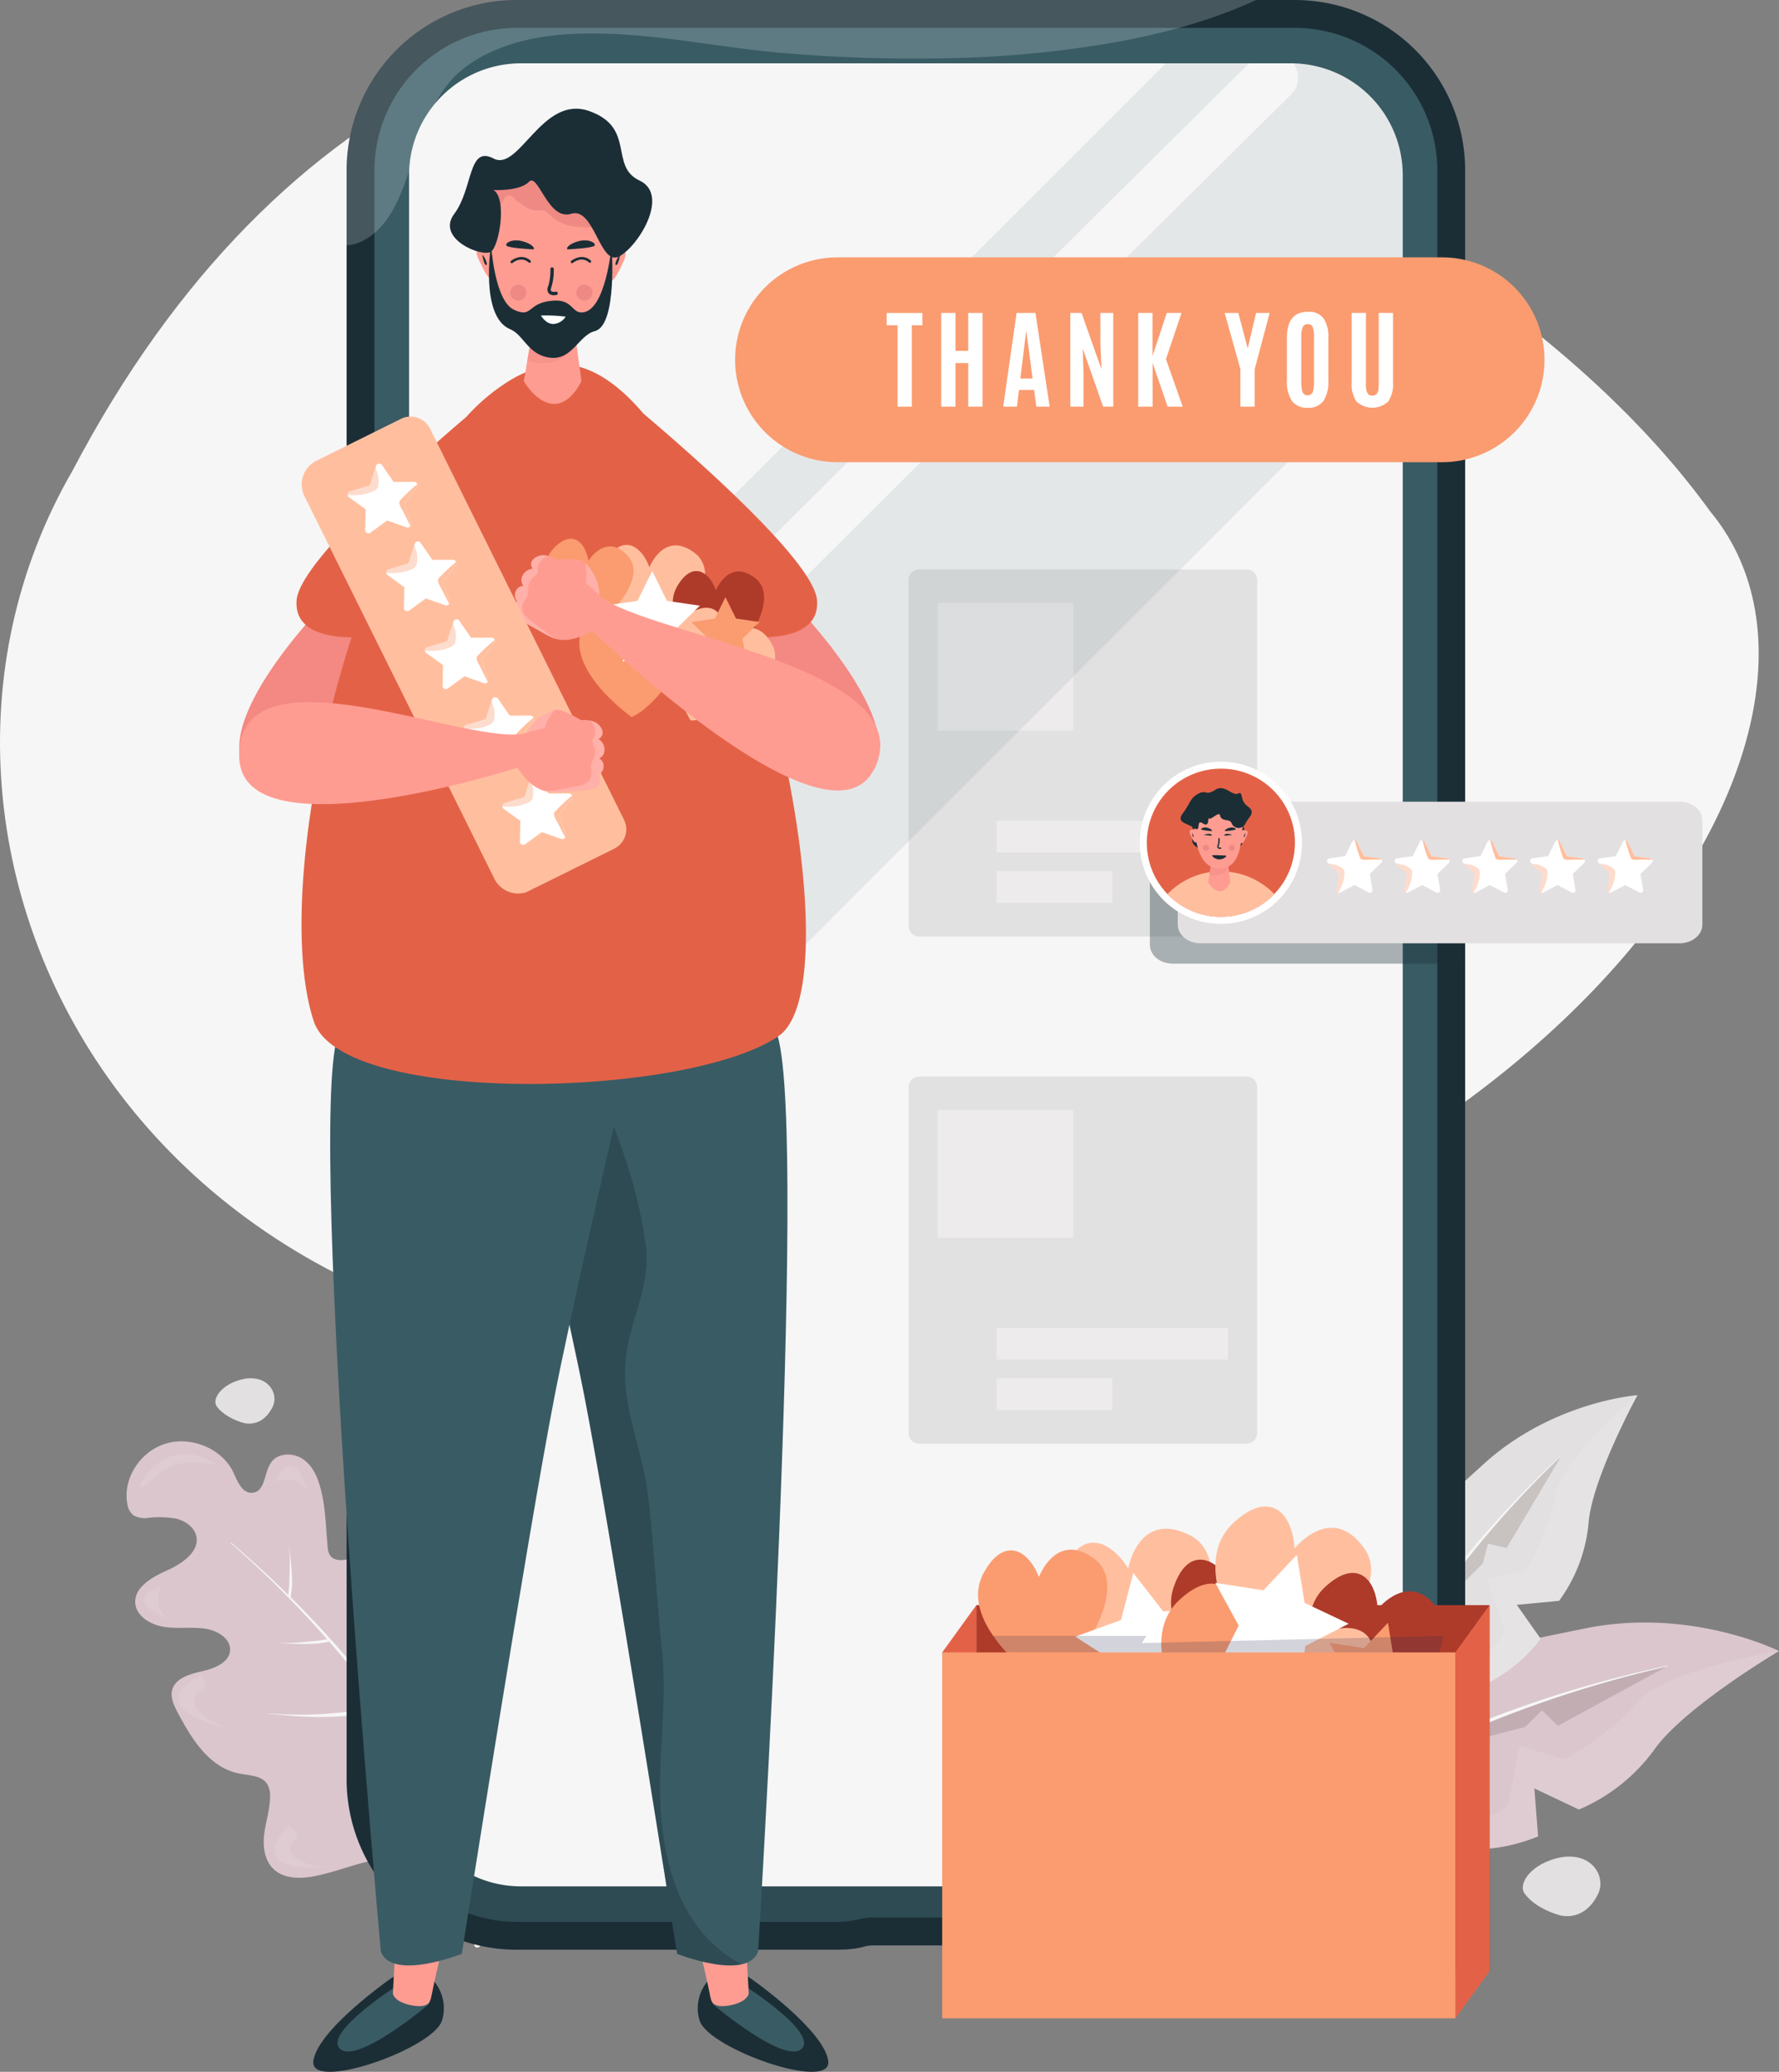 <svg xmlns="http://www.w3.org/2000/svg" xmlns:xlink="http://www.w3.org/1999/xlink" width="465.27" height="541.903" viewBox="0 0 465.27 541.903">
  <rect x="0" y="0" width="465.27" height="541.903" fill="#808080" stroke="none"/>
  <defs>
    <clipPath id="clip-path">
      <rect width="465.27" height="541.903" fill="none"/>
    </clipPath>
    <clipPath id="clip-path-4">
      <rect id="Rectangle_161193" data-name="Rectangle 161193" width="87.502" height="36.07" fill="none"/>
    </clipPath>
    <clipPath id="clip-path-5">
      <rect id="Rectangle_161194" data-name="Rectangle 161194" width="116.468" height="51.924" fill="none"/>
    </clipPath>
    <clipPath id="clip-path-6">
      <rect id="Rectangle_161195" data-name="Rectangle 161195" width="48.939" height="65.302" fill="none"/>
    </clipPath>
    <clipPath id="clip-path-7">
      <rect id="Rectangle_161196" data-name="Rectangle 161196" width="68.616" height="81.173" fill="none"/>
    </clipPath>
    <clipPath id="clip-path-8">
      <rect id="Rectangle_161197" data-name="Rectangle 161197" width="20.502" height="8.681" fill="none"/>
    </clipPath>
    <clipPath id="clip-path-9">
      <rect id="Rectangle_161198" data-name="Rectangle 161198" width="9.092" height="9.911" fill="none"/>
    </clipPath>
    <clipPath id="clip-path-10">
      <rect id="Rectangle_161199" data-name="Rectangle 161199" width="9.382" height="9.608" fill="none"/>
    </clipPath>
    <clipPath id="clip-path-11">
      <rect id="Rectangle_161200" data-name="Rectangle 161200" width="10.162" height="14.505" fill="none"/>
    </clipPath>
    <clipPath id="clip-path-12">
      <rect id="Rectangle_161201" data-name="Rectangle 161201" width="11.895" height="13.516" fill="none"/>
    </clipPath>
    <clipPath id="clip-path-13">
      <rect id="Rectangle_161202" data-name="Rectangle 161202" width="13.777" height="11.148" fill="none"/>
    </clipPath>
    <clipPath id="clip-path-14">
      <rect id="Rectangle_161203" data-name="Rectangle 161203" width="20.933" height="15.325" fill="none"/>
    </clipPath>
    <clipPath id="clip-path-15">
      <rect id="Rectangle_161204" data-name="Rectangle 161204" width="237.859" height="64.15" fill="none"/>
    </clipPath>
    <clipPath id="clip-path-16">
      <rect id="Rectangle_161205" data-name="Rectangle 161205" width="268.548" height="176.884" fill="none"/>
    </clipPath>
    <clipPath id="clip-path-17">
      <rect id="Rectangle_161209" data-name="Rectangle 161209" width="91.148" height="96.032" fill="none"/>
    </clipPath>
    <clipPath id="clip-path-18">
      <rect id="Rectangle_161213" data-name="Rectangle 161213" width="91.148" height="96.034" fill="none"/>
    </clipPath>
    <clipPath id="clip-path-19">
      <rect id="Rectangle_161214" data-name="Rectangle 161214" width="219.696" height="219.068" fill="none"/>
    </clipPath>
    <clipPath id="clip-path-20">
      <rect id="Rectangle_161215" data-name="Rectangle 161215" width="259.885" height="334.393" fill="none"/>
    </clipPath>
    <clipPath id="clip-path-21">
      <rect id="Rectangle_161216" data-name="Rectangle 161216" width="80.666" height="37.04" fill="none"/>
    </clipPath>
    <clipPath id="clip-path-22">
      <rect id="Rectangle_161217" data-name="Rectangle 161217" width="4.962" height="4.955" fill="none"/>
    </clipPath>
    <clipPath id="clip-path-23">
      <rect id="Rectangle_161218" data-name="Rectangle 161218" width="4.168" height="7.62" fill="none"/>
    </clipPath>
    <clipPath id="clip-path-24">
      <rect id="Rectangle_161219" data-name="Rectangle 161219" width="4.17" height="7.62" fill="none"/>
    </clipPath>
    <clipPath id="clip-path-28">
      <rect id="Rectangle_161223" data-name="Rectangle 161223" width="48.629" height="225.661" fill="none"/>
    </clipPath>
    <clipPath id="clip-path-29">
      <rect id="Rectangle_161224" data-name="Rectangle 161224" width="12.74" height="12.727" fill="none"/>
    </clipPath>
    <clipPath id="clip-path-30">
      <rect id="Rectangle_161225" data-name="Rectangle 161225" width="3.779" height="8.838" fill="none"/>
    </clipPath>
    <clipPath id="clip-path-31">
      <rect id="Rectangle_161226" data-name="Rectangle 161226" width="11.83" height="22.001" fill="none"/>
    </clipPath>
    <clipPath id="clip-path-32">
      <rect id="Rectangle_161227" data-name="Rectangle 161227" width="8.112" height="7.318" fill="none"/>
    </clipPath>
    <clipPath id="clip-path-33">
      <rect id="Rectangle_161228" data-name="Rectangle 161228" width="8.112" height="7.32" fill="none"/>
    </clipPath>
    <clipPath id="clip-path-37">
      <rect id="Rectangle_161232" data-name="Rectangle 161232" width="7.118" height="6.318" fill="none"/>
    </clipPath>
    <clipPath id="clip-path-38">
      <rect id="Rectangle_161233" data-name="Rectangle 161233" width="15.484" height="18.629" fill="none"/>
    </clipPath>
    <clipPath id="clip-path-39">
      <rect id="Rectangle_161235" data-name="Rectangle 161235" width="118.001" height="4.602" fill="none"/>
    </clipPath>
  </defs>
  <g id="Repeat_Grid_3" data-name="Repeat Grid 3" clip-path="url(#clip-path)">
    <g id="Group_141968" data-name="Group 141968">
      <g id="Group_141919" data-name="Group 141919" clip-path="url(#clip-path)">
        <g id="Group_141918" data-name="Group 141918">
          <g id="Group_141917" data-name="Group 141917" clip-path="url(#clip-path)">
            <path id="Path_39343" data-name="Path 39343" d="M332.222,269.342s-24.879,14.727-32.655,25.85A47.117,47.117,0,0,1,279.893,310.8l-11.651-5.521.972,12.549c-24.118,9.971-47.856-4.528-53.46-8.363-.823-.554-1.258-.875-1.258-.875-2.027-32.134,39.258-39.493,66.977-45.15,27.684-5.646,50.749,5.9,50.749,5.9" transform="translate(133.048 162.496)" fill="#dbc6ce"/>
            <g id="Group_141811" data-name="Group 141811" transform="translate(348.652 435.766)" opacity="0.2">
              <g id="Group_141810" data-name="Group 141810">
                <g id="Group_141809" data-name="Group 141809" clip-path="url(#clip-path-4)">
                  <path id="Path_39344" data-name="Path 39344" d="M302.654,268.91l-28.712,15.638-4.147-4.054-4.466,4.387s-36.668,8.383-50.177,20.1l13.371-8.67,22.2-10.943,18.214-6.863s23.246-7.641,33.719-9.595" transform="translate(-215.152 -268.91)" fill="#594a42"/>
                </g>
              </g>
            </g>
            <g id="Group_141814" data-name="Group 141814" transform="translate(348.802 431.837)" opacity="0.1">
              <g id="Group_141813" data-name="Group 141813">
                <g id="Group_141812" data-name="Group 141812" clip-path="url(#clip-path-5)">
                  <path id="Path_39345" data-name="Path 39345" d="M331.713,266.486s-24.879,14.727-32.655,25.85a47.117,47.117,0,0,1-19.674,15.607l-11.651-5.521.972,12.549c-24.118,9.971-47.856-4.528-53.46-8.363.8-.029,1.335-.018,1.335-.018,38.657,9.953,44.332-.049,44.332-.049l2.956-15.359,11.632,3.672s12.147-6.493,19.243-15.02c7.085-8.5,36.97-13.348,36.97-13.348" transform="translate(-215.245 -266.485)" fill="#fff"/>
                </g>
              </g>
            </g>
            <path id="Path_39346" data-name="Path 39346" d="M312.777,268.852A305.38,305.38,0,0,0,266.172,282.7c-15.061,5.98-29.869,13.077-42.807,23.073l-2.439,1.847c-.82.609-1.531,1.35-2.3,2.019l-4.544,4.119c-2.828,2.914-5.706,5.78-8.459,8.765-2.308,2.475-4.565,5-6.811,7.526q.523.749,1.073,1.478c2.321-2.624,4.657-5.231,7.043-7.795,2.7-3.011,5.524-5.905,8.3-8.846l4.406-4.106c.749-.669,1.436-1.408,2.236-2.019l2.38-1.855c12.656-10.008,27.312-17.249,42.253-23.369a304.563,304.563,0,0,1,46.309-14.5Z" transform="translate(123.36 166.82)" fill="#f6f6f6"/>
            <path id="Path_39347" data-name="Path 39347" d="M292.837,225.192s-11.945,21.88-12.8,33.551a40.608,40.608,0,0,1-7.7,20.237l-11.068,1.047,6.252,8.869c-13.474,18.02-37.456,17.741-43.3,17.37-.856-.049-1.317-.094-1.317-.094-15.669-22.92,11.68-46.571,29.726-62.984,18.025-16.386,40.208-18,40.208-18" transform="translate(135.415 139.729)" fill="#e3e0e1"/>
            <g id="Group_141817" data-name="Group 141817" transform="translate(359.469 380.668)" opacity="0.2">
              <g id="Group_141816" data-name="Group 141816">
                <g id="Group_141815" data-name="Group 141815" clip-path="url(#clip-path-6)">
                  <path id="Path_39348" data-name="Path 39348" d="M270.766,234.909l-14.382,24.244-4.86-1.176-1.376,5.22s-23.478,22.377-28.321,37.015l6.087-12.321L239.537,270l10.472-13.115s13.858-15.908,20.757-21.974" transform="translate(-221.827 -234.909)" fill="#594a42"/>
                </g>
              </g>
            </g>
            <g id="Group_141820" data-name="Group 141820" transform="translate(359.635 364.921)" opacity="0.1">
              <g id="Group_141819" data-name="Group 141819">
                <g id="Group_141818" data-name="Group 141818" clip-path="url(#clip-path-7)">
                  <path id="Path_39349" data-name="Path 39349" d="M290.546,225.192s-11.945,21.88-12.8,33.551a40.608,40.608,0,0,1-7.7,20.237l-11.068,1.047,6.252,8.869c-13.474,18.02-37.456,17.741-43.3,17.37.579-.374.982-.6.982-.6,33.032-9.666,32.828-19.579,32.828-19.579L251.159,273.4l10.238-2.408s6.138-10.165,7.639-19.613c1.5-9.423,21.51-26.187,21.51-26.187" transform="translate(-221.93 -225.192)" fill="#fff"/>
                </g>
              </g>
            </g>
            <path id="Path_39350" data-name="Path 39350" d="M274,234.87a263.24,263.24,0,0,0-28.432,30.8c-8.525,11.07-16.369,22.857-21.549,35.967l-.993,2.444c-.339.812-.54,1.676-.815,2.512l-1.551,5.054c-.812,3.4-1.679,6.8-2.4,10.224-.619,2.852-1.18,5.716-1.729,8.581q.717.323,1.446.621c.564-2.966,1.146-5.929,1.784-8.88.673-3.421,1.491-6.811,2.251-10.214l1.454-4.986c.261-.825.444-1.676.768-2.481l.946-2.424c4.967-13,12.633-24.821,21.008-35.944a262.96,262.96,0,0,1,27.921-31.16Z" transform="translate(134.353 145.735)" fill="#f6f6f6"/>
            <path id="Path_39351" data-name="Path 39351" d="M133.92,281.509a5.26,5.26,0,0,0-3.523-.788q-13.464.221-26.928.434c-1.667.028-3.614-.076-4.547-1.384a4.128,4.128,0,0,1-.439-2.972c.462-3.471,1.922-6.785,2.259-10.269s-.836-7.487-4.131-9.016c-3.056-1.421-6.759-.219-9.689,1.46s-5.66,3.865-9,4.571c-1.476.314-3.257.216-4.173-.925a4.449,4.449,0,0,1-.736-2.442c-.5-5.367-.527-10.831-2.066-16.012-.8-2.693-2.115-5.414-4.544-6.983s-6.2-1.522-7.979.724c-2.121,2.674-1.575,7.872-5.079,8.177-2.667.232-3.884-2.941-4.96-5.268-2.829-6.125-10.817-9.59-17.576-7.621s-11.392,9.107-10.2,15.712a4.642,4.642,0,0,0,1.63,3.087,6.122,6.122,0,0,0,3.917.663,24.3,24.3,0,0,1,7.349.237c2.376.6,4.636,2.223,5.153,4.511.912,4.025-3.6,7.167-7.53,8.937s-8.618,4.349-8.436,8.474c.152,3.466,3.941,5.809,7.543,6.36s7.328-.073,10.925.5c3.176.506,6.633,2.69,6.331,5.745-.3,3.082-4.043,4.607-7.213,5.33s-6.936,1.761-7.874,4.73c-.643,2.042.384,4.176,1.386,6.074,3.607,6.832,8.2,14.416,16.082,15.972,2.57.509,5.665.491,7.182,2.525a5.691,5.691,0,0,1,.9,3.492c-.019,3.353-1.151,6.612-1.541,9.945s.136,7.073,2.758,9.3c2.886,2.45,7.3,2.27,11.086,1.452,6.072-1.309,11.849-3.883,18.03-4.563,5.109-.564,10.857.592,14.314,3.962a2.574,2.574,0,0,0,1.245,1.515l-.389-.569c.16.2.319.4.463.609a4.9,4.9,0,0,0,5.239-.51c2.084-1.83,2.447-4.782,2.645-7.466q.569-7.776.752-15.57c.052-2.387.113-4.892,1.355-6.971a14.055,14.055,0,0,1,3.693-3.69c5.035-3.883,10.36-7.6,14.118-12.632s5.709-11.762,3.17-17.4a3.979,3.979,0,0,0-.976-1.444" transform="translate(12.676 144.353)" fill="#dbc6ce"/>
            <path id="Path_39352" data-name="Path 39352" d="M96.623,277.347c-1.008,7.953-3.126,14.677-5.382,22.359-.822,2.732-2.1,4.712-3.581,7.853a160.464,160.464,0,0,0-16.668-24.395c.813-2.011,1.578-4.492,2.154-6.487A114.089,114.089,0,0,0,77,258.644l-.068-.008c-.784,6.177-2.86,11.282-4.612,17.247-.627,2.079-1.5,4.069-2.3,6.093q-1.113-1.359-2.24-2.7-7.107-8.282-14.852-15.98c.113-1.178.358-2.505.361-3.657a61.1,61.1,0,0,0-.83-9.681l-.037.006c.491,3.2.178,6.049.154,9.282-.016,1.147-.177,2.283-.285,3.427q-7.222-7.129-14.967-13.7l-.1.122a267.6,267.6,0,0,1,25.21,25.168c-1.044.175-2.081.378-3.131.462-3.226.233-6.049.729-9.272.447l-.006.036a61.177,61.177,0,0,0,9.716.2,32.224,32.224,0,0,0,3.241-.528q2.12,2.428,4.191,4.9,1.714,2.083,3.387,4.2a.4.4,0,0,0,.068.1l0,0q2.842,3.6,5.526,7.328a63.506,63.506,0,0,1-7.61,1.71,97.208,97.208,0,0,1-21.549.51l-.01.081c7.349.752,12.991,1.345,22.144.465,2.543-.245,5.443-.89,8.052-1.327a127.867,127.867,0,0,1,13.069,22.826l1.073,2.44c.368.81.593,1.674.895,2.507l1.706,5.043c.927,3.452,1.911,6.885,2.75,10.36,1.583,6.054,2.995,12.154,4.28,18.279a.766.766,0,0,0,.9.593l.034,0a.773.773,0,0,0,.617-.916q-1.937-9.222-4.307-18.346c-.893-3.476-1.93-6.913-2.909-10.363l-1.808-5.109c-.319-.843-.562-1.718-.945-2.534l-1.123-2.46q-1.266-2.839-2.693-5.589c1.074-2.765,2.591-5.814,3.393-8.6a151.136,151.136,0,0,0,4.594-23.622Z" transform="translate(23.099 154.487)" fill="#f6f6f6"/>
            <g id="Group_141823" data-name="Group 141823" transform="translate(36.625 380.306)" opacity="0.1">
              <g id="Group_141822" data-name="Group 141822">
                <g id="Group_141821" data-name="Group 141821" clip-path="url(#clip-path-8)">
                  <path id="Path_39353" data-name="Path 39353" d="M23.128,241.807s7.09-12.852,19.976-4.025c0,0-9.554-3.461-16.083,2.474s-3.892,1.551-3.892,1.551" transform="translate(-22.601 -234.686)" fill="#fff"/>
                </g>
              </g>
            </g>
            <g id="Group_141826" data-name="Group 141826" transform="translate(72.09 383.427)" opacity="0.1">
              <g id="Group_141825" data-name="Group 141825">
                <g id="Group_141824" data-name="Group 141824" clip-path="url(#clip-path-9)">
                  <path id="Path_39354" data-name="Path 39354" d="M44.486,240.653s8.234-2.847,9.093,5.869c0,0-3.212-17.623-9.093-5.869" transform="translate(-44.486 -236.612)" fill="#fff"/>
                </g>
              </g>
            </g>
            <g id="Group_141829" data-name="Group 141829" transform="translate(37.679 414.754)" opacity="0.1">
              <g id="Group_141828" data-name="Group 141828">
                <g id="Group_141827" data-name="Group 141827" clip-path="url(#clip-path-10)">
                  <path id="Path_39355" data-name="Path 39355" d="M27.652,255.943s-3.617,7.926,4.981,9.608c0,0-17.239-4.87-4.981-9.608" transform="translate(-23.252 -255.944)" fill="#fff"/>
                </g>
              </g>
            </g>
            <g id="Group_141832" data-name="Group 141832" transform="translate(99.63 404.481)" opacity="0.1">
              <g id="Group_141831" data-name="Group 141831">
                <g id="Group_141830" data-name="Group 141830" clip-path="url(#clip-path-11)">
                  <path id="Path_39356" data-name="Path 39356" d="M61.481,251.949s6.937-4.761,9.289-.715-.8,12.875-.8,12.875,1.394-8.336-1.872-10.225-4,3.858-6.618-1.935" transform="translate(-61.481 -249.604)" fill="#fff"/>
                </g>
              </g>
            </g>
            <g id="Group_141835" data-name="Group 141835" transform="translate(46.71 438.203)" opacity="0.1">
              <g id="Group_141834" data-name="Group 141834">
                <g id="Group_141833" data-name="Group 141833" clip-path="url(#clip-path-12)">
                  <path id="Path_39357" data-name="Path 39357" d="M34.613,270.414s-7.639,3.526-5.365,7.616,11.471,5.9,11.471,5.9-7.874-3.066-7.829-6.838,5.362-1.465,1.723-6.676" transform="translate(-28.825 -270.414)" fill="#fff"/>
                </g>
              </g>
            </g>
            <g id="Group_141838" data-name="Group 141838" transform="translate(71.783 477.434)" opacity="0.1">
              <g id="Group_141837" data-name="Group 141837">
                <g id="Group_141836" data-name="Group 141836" clip-path="url(#clip-path-13)">
                  <path id="Path_39358" data-name="Path 39358" d="M48.07,294.623s-6.164,5.725-2.734,8.908,12.737,2.042,12.737,2.042-8.436-.468-9.566-4.069,4.641-3.058-.438-6.881" transform="translate(-44.297 -294.623)" fill="#fff"/>
                </g>
              </g>
            </g>
            <g id="Group_141841" data-name="Group 141841" transform="translate(124.268 427.348)" opacity="0.1">
              <g id="Group_141840" data-name="Group 141840">
                <g id="Group_141839" data-name="Group 141839" clip-path="url(#clip-path-14)">
                  <path id="Path_39359" data-name="Path 39359" d="M76.685,265.19c-.039-.729,17.655-1.475,17.655-1.475s8.18,5.6-1.306,15.325c0,0,4.353-8.817-.112-12.269,0,0-15.686,8.741-16.237-1.582" transform="translate(-76.686 -263.716)" fill="#fff"/>
                </g>
              </g>
            </g>
            <path id="Path_39360" data-name="Path 39360" d="M18.922,122.512C73.2,19.007,157.944-10.633,234.822,5.016c76.755,19.705,168,66.5,212.461,128.074,45.964,55.424-34.513,183.882-218.421,217.6C41.488,379.4-40.114,224.495,18.922,122.512" transform="translate(0 0.68)" fill="#f6f6f6"/>
            <path id="Path_39361" data-name="Path 39361" d="M348.475,44.537V465.424a44.545,44.545,0,0,1-44.538,44.538H223.456c-3.536,0-7,.112-10.381-.839a8.709,8.709,0,0,0-2.2-.295H193.538a8.414,8.414,0,0,0-2.176.295c-3.4.951-6.868.839-10.4.839H100.477a44.544,44.544,0,0,1-44.536-44.538V44.537A44.543,44.543,0,0,1,100.477,0H303.938a44.543,44.543,0,0,1,44.538,44.536" transform="translate(34.711 0.001)" fill="#1b2e36"/>
            <path id="Path_39362" data-name="Path 39362" d="M218.652,499.888a24.358,24.358,0,0,1-6.39-.57,16.353,16.353,0,0,0-4.176-.566H190.749a15.832,15.832,0,0,0-4.035.533,24.526,24.526,0,0,1-6.529.6l-82.5,0a37.293,37.293,0,0,1-37.25-37.25V41.746A37.293,37.293,0,0,1,97.687,4.5H301.149a37.293,37.293,0,0,1,37.25,37.25V462.635a37.293,37.293,0,0,1-37.25,37.25Z" transform="translate(37.501 2.79)" fill="#395b64"/>
            <g id="Group_141844" data-name="Group 141844" transform="translate(90.652 0.003)" opacity="0.2" style="mix-blend-mode: soft-light;isolation: isolate">
              <g id="Group_141843" data-name="Group 141843">
                <g id="Group_141842" data-name="Group 141842" clip-path="url(#clip-path-15)">
                  <path id="Path_39363" data-name="Path 39363" d="M60.235,62.956c5.62-2.919,8.535-8.694,10.681-14.383,2.52-6.688,4.265-13.679,7.454-20.1A32.841,32.841,0,0,1,84.3,19.89a32.08,32.08,0,0,1,9.141-6.153c7.795-3.693,16.535-4.852,25.084-4.977,17.4-.254,34.474,3.677,51.742,5.124a404.118,404.118,0,0,0,40.622,1.386A284.969,284.969,0,0,0,256.7,11.1C269.385,8.809,282.069,5.445,293.8,0H100.477A44.536,44.536,0,0,0,55.941,44.538V64.152a10.44,10.44,0,0,0,4.294-1.2" transform="translate(-55.941 -0.002)" fill="#f2faff"/>
                </g>
              </g>
            </g>
            <g id="Group_141847" data-name="Group 141847" transform="translate(114.642 333.076)" opacity="0.35" style="mix-blend-mode: multiply;isolation: isolate">
              <g id="Group_141846" data-name="Group 141846">
                <g id="Group_141845" data-name="Group 141845" clip-path="url(#clip-path-16)">
                  <path id="Path_39364" data-name="Path 39364" d="M336.715,232.208c-.248,12.413.543,24.863-.131,37.266a223.576,223.576,0,0,1-3.051,24.779c-1.653,9.819-3.951,19.653-8.052,28.764a52.487,52.487,0,0,1-14.785,19.661,54.808,54.808,0,0,1-19.729,9.616c-16.147,4.413-33.471,3.685-49.939,1.805-16.393-1.87-32.539-5.252-48.691-8.532-8.819-1.791-17.68-3.35-26.55-4.848-11.5-1.943-23.111-3.6-34.8-3.687-11.483-.087-23.016,1.455-33.735,5.717-8.987,3.572-17.357,8.819-22.228,17.42a33.264,33.264,0,0,0-4.268,17.206,44.312,44.312,0,0,0,20.538,5.043h80.493c3.528,0,6.986.128,10.382-.823a8.146,8.146,0,0,1,2.18-.3H201.7a8.128,8.128,0,0,1,2.18.3c3.4.951,6.855.823,10.382.823h80.493a44.537,44.537,0,0,0,44.536-44.538V205.541c-1.946,8.721-2.4,17.871-2.577,26.667" transform="translate(-70.745 -205.539)" fill="#1b2e36"/>
                </g>
              </g>
            </g>
            <path id="Path_39365" data-name="Path 39365" d="M296.636,10.221H95.284A29.267,29.267,0,0,0,66.018,39.487v418.3A29.267,29.267,0,0,0,95.284,487.05H296.636A29.267,29.267,0,0,0,325.9,457.784V39.487a29.267,29.267,0,0,0-29.266-29.266" transform="translate(40.964 6.342)" fill="#f6f6f6"/>
            <g id="Group_141850" data-name="Group 141850" transform="translate(237.63 148.926)" opacity="0.5">
              <g id="Group_141849" data-name="Group 141849">
                <g id="Group_141848" data-name="Group 141848" clip-path="url(#clip-path-17)">
                  <path id="Path_39366" data-name="Path 39366" d="M235.012,187.934H149.419a2.779,2.779,0,0,1-2.779-2.777V94.68a2.779,2.779,0,0,1,2.779-2.779h85.593a2.778,2.778,0,0,1,2.778,2.779v90.477a2.778,2.778,0,0,1-2.778,2.777" transform="translate(-146.642 -91.903)" fill="#ccc"/>
                  <rect id="Rectangle_161206" data-name="Rectangle 161206" width="60.579" height="8.326" transform="translate(23 65.717)" fill="#e3e0e1"/>
                  <rect id="Rectangle_161207" data-name="Rectangle 161207" width="30.289" height="8.326" transform="translate(23.001 78.924)" fill="#e3e0e1"/>
                  <rect id="Rectangle_161208" data-name="Rectangle 161208" width="35.529" height="33.39" transform="translate(7.569 8.781)" fill="#e3e0e1"/>
                </g>
              </g>
            </g>
            <g id="Group_141853" data-name="Group 141853" transform="translate(237.63 281.57)" opacity="0.5">
              <g id="Group_141852" data-name="Group 141852">
                <g id="Group_141851" data-name="Group 141851" clip-path="url(#clip-path-18)">
                  <path id="Path_39367" data-name="Path 39367" d="M235.012,269.789H149.419a2.778,2.778,0,0,1-2.779-2.777V176.535a2.779,2.779,0,0,1,2.779-2.779h85.593a2.778,2.778,0,0,1,2.778,2.779v90.477a2.777,2.777,0,0,1-2.778,2.777" transform="translate(-146.642 -173.756)" fill="#ccc"/>
                  <rect id="Rectangle_161210" data-name="Rectangle 161210" width="60.579" height="8.326" transform="translate(23 65.719)" fill="#e3e0e1"/>
                  <rect id="Rectangle_161211" data-name="Rectangle 161211" width="30.289" height="8.326" transform="translate(23.001 78.924)" fill="#e3e0e1"/>
                  <rect id="Rectangle_161212" data-name="Rectangle 161212" width="35.529" height="33.39" transform="translate(7.569 8.781)" fill="#e3e0e1"/>
                </g>
              </g>
            </g>
            <g id="Group_141856" data-name="Group 141856" transform="translate(106.981 16.563)" opacity="0.1" style="mix-blend-mode: multiply;isolation: isolate">
              <g id="Group_141855" data-name="Group 141855">
                <g id="Group_141854" data-name="Group 141854" clip-path="url(#clip-path-19)">
                  <path id="Path_39368" data-name="Path 39368" d="M285.713,10.222H263.935q-98.958,98.96-197.917,197.919V229.29Q175.484,119.374,285.713,10.222" transform="translate(-66.017 -10.22)" fill="#395b64"/>
                </g>
              </g>
            </g>
            <g id="Group_141859" data-name="Group 141859" transform="translate(106.981 16.599)" opacity="0.1" style="mix-blend-mode: multiply;isolation: isolate">
              <g id="Group_141858" data-name="Group 141858">
                <g id="Group_141857" data-name="Group 141857" clip-path="url(#clip-path-20)">
                  <path id="Path_39369" data-name="Path 39369" d="M325.9,84.408V39.473a29.246,29.246,0,0,0-28.587-29.23,6.19,6.19,0,0,1-.773,8.258Q180.85,133.025,66.017,248.413v96.223Q195.852,214.417,325.9,84.408" transform="translate(-66.018 -10.243)" fill="#395b64"/>
                </g>
              </g>
            </g>
            <g id="Group_141862" data-name="Group 141862" transform="translate(300.732 215.01)" opacity="0.35">
              <g id="Group_141861" data-name="Group 141861">
                <g id="Group_141860" data-name="Group 141860" clip-path="url(#clip-path-21)">
                  <path id="Path_39370" data-name="Path 39370" d="M266.247,132.682H191.531c-3.286,0-5.95,2.194-5.95,4.9V164.82c0,2.708,2.664,4.9,5.95,4.9h74.716Z" transform="translate(-185.581 -132.682)" fill="#1b2e36"/>
                </g>
              </g>
            </g>
            <path id="Path_39371" data-name="Path 39371" d="M321.33,129.4h-125.3c-3.285,0-5.949,2.2-5.949,4.9v27.236c0,2.708,2.664,4.9,5.949,4.9h125.3c3.286,0,5.95-2.2,5.95-4.9V134.306c0-2.706-2.664-4.9-5.95-4.9" transform="translate(117.946 80.294)" fill="#e3e0e1"/>
            <path id="Path_39372" data-name="Path 39372" d="M205.167,165.371a21.214,21.214,0,1,1,15.293-6.506,21.062,21.062,0,0,1-15.293,6.506" transform="translate(114.135 76.275)" fill="#fff"/>
            <path id="Path_39373" data-name="Path 39373" d="M223.828,143.443a19.371,19.371,0,1,1-19.37-19.373,19.313,19.313,0,0,1,19.37,19.373" transform="translate(114.843 76.984)" fill="#e36247"/>
            <path id="Path_39374" data-name="Path 39374" d="M216.345,146.588a19.377,19.377,0,0,1-27.921,0,19.37,19.37,0,0,1,27.921,0" transform="translate(116.915 87.27)" fill="#ffbf9f"/>
            <path id="Path_39375" data-name="Path 39375" d="M192.252,132.688c-.846,1.2,1.392,1.538.434,5.119s12.146,5.709,13.38.248c.885-3.92-.455-5.539-5.515-6.159s-7.754.019-8.3.792" transform="translate(119.169 81.685)" fill="#1b2e36"/>
            <path id="Path_39376" data-name="Path 39376" d="M200.84,144.986s-1,2.346-2.779,2.346-3.085-2.3-3.085-2.3l1.134-6.811h3.8Z" transform="translate(120.98 85.767)" fill="#ff9c92"/>
            <g id="Group_141865" data-name="Group 141865" transform="translate(316.308 223.991)" opacity="0.5" style="mix-blend-mode: multiply;isolation: isolate">
              <g id="Group_141864" data-name="Group 141864">
                <g id="Group_141863" data-name="Group 141863" clip-path="url(#clip-path-22)">
                  <path id="Path_39377" data-name="Path 39377" d="M195.528,143.038a4.843,4.843,0,0,0,2.1.053,3.367,3.367,0,0,0,2.53-2.118l-.378-2.75h-3.8l-.779,4.682a2.5,2.5,0,0,0,.335.133" transform="translate(-195.193 -138.224)" fill="#ef8984"/>
                </g>
              </g>
            </g>
            <path id="Path_39378" data-name="Path 39378" d="M205.716,137.5s1.05-4.4-.133-6.01c-3.818-5.184-11.021-2.935-12.295-.1-1.086,2.419-.057,4.86.015,5.868-.473-.052-1.805-.075-1.1,1.442.828,1.774,1.121,2.205,1.546,1.893.713,3.45,2.356,6.95,6.1,6.95,3.659,0,5.074-3.351,5.571-6.732.428.316.719-.113,1.549-1.893.852-1.826-1.257-1.42-1.257-1.42" transform="translate(119.135 79.661)" fill="#ff9c92"/>
            <path id="Path_39379" data-name="Path 39379" d="M200.825,134.274c-.2-1.053-2.455,1.4-2.855.865s.267,2.533-1.633,1.287-.347,2.586-2.175,1.248-4.96-1.339-2.982-3.977,1.813-3.875,4-5.03,1.855.66,4.369-.989,4.411,1.648,5.978.948.285,1.69,2.554,3.34.321,2.656-.57,4.46a1.96,1.96,0,0,1-3.623,0c-.462-1.41-2.688-.214-3.059-2.152" transform="translate(118.233 78.933)" fill="#1b2e36"/>
            <path id="Path_39380" data-name="Path 39380" d="M194.217,134.94c-.2.083,1.484-.724,2.129-.133s-1.663-.063-2.129.133" transform="translate(120.5 83.511)" fill="#1b2e36"/>
            <path id="Path_39381" data-name="Path 39381" d="M199.821,134.94c.2.083-1.484-.724-2.129-.133s1.663-.063,2.129.133" transform="translate(122.595 83.511)" fill="#1b2e36"/>
            <path id="Path_39382" data-name="Path 39382" d="M195.753,137.166a.816.816,0,1,1-.817-.817.817.817,0,0,1,.817.817" transform="translate(120.45 84.603)" fill="#ef8984"/>
            <path id="Path_39383" data-name="Path 39383" d="M199.907,137.166a.816.816,0,1,1-.817-.817.817.817,0,0,1,.817.817" transform="translate(123.028 84.603)" fill="#ef8984"/>
            <path id="Path_39384" data-name="Path 39384" d="M197.788,134.483a11.952,11.952,0,0,0,2.688-.363c.246-.241-.519-.749-1.6-.476s-1.373.831-1.092.839" transform="translate(122.664 82.876)" fill="#1b2e36"/>
            <path id="Path_39385" data-name="Path 39385" d="M196.6,134.483a11.951,11.951,0,0,1-2.688-.363c-.246-.241.519-.749,1.6-.476s1.371.831,1.092.839" transform="translate(120.289 82.876)" fill="#1b2e36"/>
            <path id="Path_39386" data-name="Path 39386" d="M197.135,138.1a.727.727,0,0,1-.556-.2.665.665,0,0,1-.057-.687,5.508,5.508,0,0,0,.237-1.774.172.172,0,0,1,.164-.178.179.179,0,0,1,.178.162,5.8,5.8,0,0,1-.256,1.9c-.034.1-.079.271-.008.352.091.105.36.094.475.071a.17.17,0,0,1,.066.334,1.292,1.292,0,0,1-.243.023" transform="translate(121.9 83.928)" fill="#1b2e36"/>
            <path id="Path_39387" data-name="Path 39387" d="M197.49,139.13a2.4,2.4,0,0,1-1.815-.865.178.178,0,0,1,.008-.22c.052-.057,3.542.057,3.593.117a.178.178,0,0,1,0,.22,2.426,2.426,0,0,1-1.784.749" transform="translate(121.393 85.645)" fill="#1b2e36"/>
            <path id="Path_39388" data-name="Path 39388" d="M192.367,134.5s.154,1.013.4,1-.337-1.149-.4-1" transform="translate(119.362 83.451)" fill="#1b2e36"/>
            <path id="Path_39389" data-name="Path 39389" d="M201.191,134.5s-.156,1.013-.4,1,.335-1.149.4-1" transform="translate(124.551 83.451)" fill="#1b2e36"/>
            <path id="Path_39390" data-name="Path 39390" d="M227.976,140.37l-4.155-.6L221.963,136a.674.674,0,0,0-1.209,0l-1.857,3.763-4.153.6a.675.675,0,0,0-.374,1.151l3.006,2.928-.71,4.137a.674.674,0,0,0,.979.71l3.714-1.953,3.714,1.953a.674.674,0,0,0,.979-.71l-.71-4.137,3-2.928a.674.674,0,0,0-.371-1.151" transform="translate(132.888 84.155)" fill="#fff"/>
            <g id="Group_141868" data-name="Group 141868" transform="translate(347.461 225.87)" opacity="0.35">
              <g id="Group_141867" data-name="Group 141867">
                <g id="Group_141866" data-name="Group 141866" clip-path="url(#clip-path-23)">
                  <path id="Path_39391" data-name="Path 39391" d="M218.58,142.126a1.988,1.988,0,0,0-.206-1.185,1.5,1.5,0,0,0-.413-.389c-.113-.076-.23-.149-.345-.224s-.261-.16-.4-.233a4.311,4.311,0,0,0-.82-.34c-.1-.028-.19-.063-.288-.089s-.193-.045-.292-.062c-.444-.081-.895-.115-1.337-.207l-.066-.013,2.8,2.734-.708,4.135a.672.672,0,0,0,.439.75c.05-.087.1-.173.147-.263a12.3,12.3,0,0,0,1.243-2.951,7.911,7.911,0,0,0,.238-1.664" transform="translate(-214.417 -139.384)" fill="#fa9c70"/>
                </g>
              </g>
            </g>
            <path id="Path_39392" data-name="Path 39392" d="M219.94,139.966a1.394,1.394,0,0,0,.259.5.864.864,0,0,0,.457.224,4.739,4.739,0,0,0,1.267.032c.522-.029,1.045-.016,1.567-.019q1.087,0,2.173-.024a.659.659,0,0,0-.475-.311l-4.153-.6L219.178,136a.66.66,0,0,0-.52-.369,35.353,35.353,0,0,0,1.282,4.335" transform="translate(135.675 84.158)" fill="#ffbf9f"/>
            <path id="Path_39393" data-name="Path 39393" d="M238.9,140.37l-4.153-.6L232.888,136a.674.674,0,0,0-1.209,0l-1.857,3.764-4.153.6a.675.675,0,0,0-.374,1.151l3.006,2.928-.71,4.137a.674.674,0,0,0,.979.71l3.714-1.953L236,149.3a.674.674,0,0,0,.979-.71l-.71-4.137,3.006-2.928a.675.675,0,0,0-.374-1.151" transform="translate(139.666 84.155)" fill="#fff"/>
            <g id="Group_141871" data-name="Group 141871" transform="translate(365.161 225.87)" opacity="0.35">
              <g id="Group_141870" data-name="Group 141870">
                <g id="Group_141869" data-name="Group 141869" clip-path="url(#clip-path-24)">
                  <path id="Path_39394" data-name="Path 39394" d="M229.5,142.126a2,2,0,0,0-.206-1.185,1.486,1.486,0,0,0-.415-.389c-.113-.076-.23-.149-.345-.224s-.261-.16-.4-.233a4.294,4.294,0,0,0-.818-.34c-.1-.028-.19-.063-.288-.089s-.194-.045-.292-.062c-.444-.081-.894-.115-1.337-.207-.023,0-.045-.008-.066-.013l2.8,2.734-.71,4.135a.673.673,0,0,0,.439.75c.05-.087.1-.173.149-.263a12.3,12.3,0,0,0,1.243-2.951,8.018,8.018,0,0,0,.238-1.664" transform="translate(-225.34 -139.384)" fill="#fa9c70"/>
                </g>
              </g>
            </g>
            <path id="Path_39395" data-name="Path 39395" d="M230.863,139.966a1.381,1.381,0,0,0,.259.5.858.858,0,0,0,.457.224,4.794,4.794,0,0,0,1.266.032c.522-.029,1.045-.016,1.567-.019q1.087,0,2.175-.024a.666.666,0,0,0-.476-.311l-4.153-.6L230.1,136a.658.658,0,0,0-.519-.369,35.356,35.356,0,0,0,1.282,4.335" transform="translate(142.453 84.158)" fill="#ffbf9f"/>
            <path id="Path_39396" data-name="Path 39396" d="M249.821,140.37l-4.153-.6L243.811,136a.674.674,0,0,0-1.209,0l-1.857,3.764-4.153.6a.675.675,0,0,0-.374,1.151l3.006,2.928-.71,4.137a.674.674,0,0,0,.979.71l3.714-1.953,3.714,1.953a.674.674,0,0,0,.979-.71l-.71-4.137,3-2.928a.674.674,0,0,0-.373-1.151" transform="translate(146.444 84.155)" fill="#fff"/>
            <g id="Group_141874" data-name="Group 141874" transform="translate(382.864 225.87)" opacity="0.35">
              <g id="Group_141873" data-name="Group 141873">
                <g id="Group_141872" data-name="Group 141872" clip-path="url(#clip-path-23)">
                  <path id="Path_39397" data-name="Path 39397" d="M240.426,142.126a1.988,1.988,0,0,0-.206-1.185,1.5,1.5,0,0,0-.413-.389c-.115-.076-.23-.149-.345-.224s-.261-.16-.4-.233a4.253,4.253,0,0,0-.818-.34c-.1-.028-.19-.063-.287-.089s-.2-.045-.293-.062c-.444-.081-.895-.115-1.337-.207l-.066-.013,2.8,2.734-.71,4.135a.675.675,0,0,0,.441.75c.049-.087.1-.173.147-.263a12.3,12.3,0,0,0,1.243-2.951,7.913,7.913,0,0,0,.238-1.664" transform="translate(-236.265 -139.384)" fill="#fa9c70"/>
                </g>
              </g>
            </g>
            <path id="Path_39398" data-name="Path 39398" d="M241.786,139.966a1.393,1.393,0,0,0,.259.5.864.864,0,0,0,.457.224,4.729,4.729,0,0,0,1.266.032c.523-.029,1.047-.016,1.569-.019q1.087,0,2.173-.024a.662.662,0,0,0-.475-.311l-4.153-.6L241.024,136a.663.663,0,0,0-.52-.369,35.347,35.347,0,0,0,1.282,4.335" transform="translate(149.23 84.158)" fill="#ffbf9f"/>
            <path id="Path_39399" data-name="Path 39399" d="M260.744,140.37l-4.153-.6L254.733,136a.674.674,0,0,0-1.209,0l-1.857,3.764-4.153.6a.675.675,0,0,0-.374,1.151l3.006,2.928-.71,4.137a.674.674,0,0,0,.979.71l3.714-1.953,3.714,1.953a.674.674,0,0,0,.979-.71l-.71-4.137,3-2.928a.674.674,0,0,0-.373-1.151" transform="translate(153.222 84.155)" fill="#fff"/>
            <g id="Group_141877" data-name="Group 141877" transform="translate(400.564 225.87)" opacity="0.35">
              <g id="Group_141876" data-name="Group 141876">
                <g id="Group_141875" data-name="Group 141875" clip-path="url(#clip-path-23)">
                  <path id="Path_39400" data-name="Path 39400" d="M251.349,142.126a1.988,1.988,0,0,0-.206-1.185,1.5,1.5,0,0,0-.413-.389c-.113-.076-.232-.149-.345-.224-.13-.084-.261-.16-.4-.233a4.311,4.311,0,0,0-.82-.34c-.1-.028-.19-.063-.288-.089s-.193-.045-.292-.062c-.444-.081-.895-.115-1.337-.207-.023,0-.044-.008-.066-.013l2.8,2.734-.708,4.135a.672.672,0,0,0,.439.75c.05-.087.1-.173.147-.263a12.3,12.3,0,0,0,1.243-2.951,7.918,7.918,0,0,0,.238-1.664" transform="translate(-247.188 -139.384)" fill="#fa9c70"/>
                </g>
              </g>
            </g>
            <path id="Path_39401" data-name="Path 39401" d="M252.71,139.966a1.391,1.391,0,0,0,.258.5.882.882,0,0,0,.457.224,4.817,4.817,0,0,0,1.269.032c.52-.029,1.044-.016,1.567-.019q1.084,0,2.173-.024a.666.666,0,0,0-.475-.311l-4.153-.6L251.948,136a.662.662,0,0,0-.52-.369,35.074,35.074,0,0,0,1.282,4.335" transform="translate(156.009 84.158)" fill="#ffbf9f"/>
            <path id="Path_39402" data-name="Path 39402" d="M271.667,140.37l-4.153-.6L265.657,136a.674.674,0,0,0-1.209,0l-1.857,3.763-4.153.6a.675.675,0,0,0-.374,1.151l3.006,2.928-.71,4.137a.674.674,0,0,0,.979.71l3.714-1.953,3.714,1.953a.674.674,0,0,0,.979-.71l-.71-4.137,3.006-2.928a.675.675,0,0,0-.374-1.151" transform="translate(159.999 84.155)" fill="#fff"/>
            <g id="Group_141880" data-name="Group 141880" transform="translate(418.265 225.87)" opacity="0.35">
              <g id="Group_141879" data-name="Group 141879">
                <g id="Group_141878" data-name="Group 141878" clip-path="url(#clip-path-24)">
                  <path id="Path_39403" data-name="Path 39403" d="M262.273,142.126a2,2,0,0,0-.206-1.185,1.485,1.485,0,0,0-.415-.389c-.113-.076-.23-.149-.345-.224s-.259-.16-.4-.233a4.3,4.3,0,0,0-.818-.34c-.1-.028-.19-.063-.287-.089s-.2-.045-.293-.062c-.444-.081-.895-.115-1.337-.207l-.066-.013,2.8,2.734-.71,4.135a.673.673,0,0,0,.441.75c.049-.087.1-.173.147-.263a12.3,12.3,0,0,0,1.243-2.951,8.023,8.023,0,0,0,.238-1.664" transform="translate(-258.11 -139.384)" fill="#fa9c70"/>
                </g>
              </g>
            </g>
            <path id="Path_39404" data-name="Path 39404" d="M263.633,139.966a1.394,1.394,0,0,0,.259.5.863.863,0,0,0,.459.224,4.79,4.79,0,0,0,1.266.032c.52-.029,1.044-.016,1.565-.019q1.089,0,2.175-.024a.666.666,0,0,0-.476-.311l-4.153-.6L262.87,136a.658.658,0,0,0-.519-.369,35.448,35.448,0,0,0,1.282,4.335" transform="translate(162.786 84.158)" fill="#ffbf9f"/>
            <path id="Path_39405" data-name="Path 39405" d="M137.328,96.337s31,30.8,22.57,45.207-49.3-42.356-49.3-42.356Z" transform="translate(68.626 59.776)" fill="#f48882"/>
            <path id="Path_39406" data-name="Path 39406" d="M62.633,96.337s-31,30.8-22.57,45.207,49.3-42.356,49.3-42.356Z" transform="translate(23.958 59.776)" fill="#f48882"/>
            <path id="Path_39407" data-name="Path 39407" d="M70.834,320.106s-19.1,13.35-20.248,21.549,31.136-3.051,33.619-10.488-4.393-17.355-13.371-11.061" transform="translate(31.37 197.382)" fill="#1b2e36"/>
            <path id="Path_39408" data-name="Path 39408" d="M78.34,325.257s-19.611,16.57-23.483,11.326c-3.222-4.362,14.755-15.9,14.755-15.9S80,321,78.34,325.257" transform="translate(33.798 198.983)" fill="#395b64"/>
            <path id="Path_39409" data-name="Path 39409" d="M65.369,298.727c-1.12,21.19-1.961,37.305-1.961,37.305s.19,2.317,5.218,3.183c4.886.841,4.558-1.93,4.746-1.933,2-10.253,5.652-23.628,9.426-38.244-5.809-.068-11.619-.19-17.43-.311" transform="translate(39.344 185.357)" fill="#ff9c92"/>
            <path id="Path_39410" data-name="Path 39410" d="M126.492,320.106s19.1,13.35,20.248,21.549S115.6,338.6,113.12,331.167s4.395-17.355,13.372-11.061" transform="translate(69.872 197.382)" fill="#1b2e36"/>
            <path id="Path_39411" data-name="Path 39411" d="M115.115,325.257s19.611,16.57,23.483,11.326c3.222-4.362-14.755-15.9-14.755-15.9s-10.391.311-8.728,4.571" transform="translate(71.316 198.983)" fill="#395b64"/>
            <path id="Path_39412" data-name="Path 39412" d="M126.3,298.727c1.12,21.19,1.961,37.305,1.961,37.305s-.19,2.317-5.216,3.183c-4.887.841-4.56-1.93-4.748-1.933-2-10.253-5.652-23.628-9.426-38.244,5.809-.068,11.619-.19,17.43-.311" transform="translate(67.554 185.357)" fill="#ff9c92"/>
            <path id="Path_39413" data-name="Path 39413" d="M81.4,167.263c6.863,29.676,17.01,74.107,20.859,93.789,7.106,36.349,24.129,144.86,24.33,146.2,0,0,18.156,7.2,21.172-.549,0,0,13.05-212.425,5.124-239.436Z" transform="translate(50.511 103.785)" fill="#395b64"/>
            <g id="Group_141883" data-name="Group 141883" transform="translate(145.327 288.402)" opacity="0.35" style="mix-blend-mode: multiply;isolation: isolate">
              <g id="Group_141882" data-name="Group 141882">
                <g id="Group_141881" data-name="Group 141881" clip-path="url(#clip-path-28)">
                  <path id="Path_39414" data-name="Path 39414" d="M126.452,393.037c-6.843-9.537-9.141-21.948-9.43-33.455-.316-12.653,1.807-25.33.5-37.968-1.407-13.565-2.068-27.237-3.657-40.78-1.47-12.505-7.547-24.45-5.673-37.245,1.437-9.819,6.367-18.164,5.056-28.341a121.251,121.251,0,0,0-5.724-23.687c-1.348-3.93-3.116-9.673-6.125-13.589-2.821,14.184-6.108,28.187-11.716,41.583,3.116,14.017,5.837,26.612,7.448,34.854,7.107,36.348,24.129,144.86,24.33,146.2,0,0,10.5,4.152,16.851,2.734a35.317,35.317,0,0,1-11.859-10.3" transform="translate(-89.681 -177.972)" fill="#1b2e36"/>
                </g>
              </g>
            </g>
            <path id="Path_39415" data-name="Path 39415" d="M55.2,167.263C47.275,194.273,66.544,406.7,66.544,406.7c3.014,7.751,21.172.549,21.172.549.2-1.335,17.223-109.847,24.33-146.2,3.849-19.682,14-64.113,20.859-93.789Z" transform="translate(33.065 103.785)" fill="#395b64"/>
            <path id="Path_39416" data-name="Path 39416" d="M183.99,120.539c-.739-9.647-29.334-35.2-45.383-48.827-7.67-9.05-15.916-14.043-24.337-12.7a29.9,29.9,0,0,0-10.353,3.852l0-.006-.024.019a51.318,51.318,0,0,0-11.617,9.676c-16.2,13.81-43.671,38.529-44.395,47.984-.6,7.892,7.553,9.6,14.385,9.676-12.105,37.359-16.822,79.551-9.874,100.475,7.367,22.185,97.575,20.1,121.474,3.876,12.688-8.615,7.532-59.551-6.694-104.389,7.133.295,17.495-.781,16.816-9.639" transform="translate(29.691 36.483)" fill="#e36247"/>
            <path id="Path_39417" data-name="Path 39417" d="M99.607,68.121s-2.559,6.027-7.135,6.027-7.926-5.9-7.926-5.9l2.912-17.492H97.23Z" transform="translate(52.46 31.494)" fill="#ff9c92"/>
            <g id="Group_141886" data-name="Group 141886" transform="translate(137.916 82.25)" opacity="0.5" style="mix-blend-mode: multiply;isolation: isolate">
              <g id="Group_141885" data-name="Group 141885">
                <g id="Group_141884" data-name="Group 141884" clip-path="url(#clip-path-29)">
                  <path id="Path_39418" data-name="Path 39418" d="M85.968,63.12a12.438,12.438,0,0,0,5.383.138,8.646,8.646,0,0,0,6.495-5.437l-.966-7.064H87.109l-2,12.024a7.186,7.186,0,0,0,.86.339" transform="translate(-85.107 -50.755)" fill="#ef8984"/>
                </g>
              </g>
            </g>
            <path id="Path_39419" data-name="Path 39419" d="M112.128,48.905s2.7-11.3-.342-15.434c-9.8-13.312-28.3-7.535-31.569-.254-2.789,6.213-.149,12.478.036,15.067-1.214-.133-4.636-.191-2.818,3.7,2.126,4.557,2.876,5.664,3.969,4.863C83.233,65.71,87.453,74.7,97.072,74.7c9.4,0,13.03-8.6,14.309-17.287,1.1.813,1.846-.288,3.977-4.857,2.189-4.69-3.23-3.648-3.23-3.648" transform="translate(47.724 15.815)" fill="#ff9c92"/>
            <path id="Path_39420" data-name="Path 39420" d="M80.9,40.9a7.254,7.254,0,0,0,1.747-3.061c.287-.849.692-2.086,1.608-2.458.977-.4,1.794.786,2.437,1.316,1.718,1.416,3.724,2.8,6.062,2.559a1.719,1.719,0,0,1,1.326.149c.749.514,1.371,1.215,2.089,1.771a10.933,10.933,0,0,0,5.051,2.2,45.842,45.842,0,0,0,7.4.269,27.655,27.655,0,0,1,3.589.185c.407-3.555.488-8.06-1.2-10.353-9.8-13.312-28.3-7.535-31.569-.254a16.711,16.711,0,0,0-1.016,9.457A8.392,8.392,0,0,0,80.9,40.9" transform="translate(48.503 15.815)" fill="#ef8984"/>
            <path id="Path_39421" data-name="Path 39421" d="M86.545,48.038a2.1,2.1,0,1,1-2.1-2.1,2.1,2.1,0,0,1,2.1,2.1" transform="translate(51.099 28.507)" fill="#ef8984"/>
            <path id="Path_39422" data-name="Path 39422" d="M97.213,48.038a2.1,2.1,0,1,1-2.1-2.1,2.1,2.1,0,0,1,2.1,2.1" transform="translate(57.719 28.507)" fill="#ef8984"/>
            <path id="Path_39423" data-name="Path 39423" d="M91.771,41.152s6.273-.314,6.9-.933-1.332-1.92-4.1-1.22-3.525,2.133-2.807,2.154" transform="translate(56.785 24.073)" fill="#1b2e36"/>
            <path id="Path_39424" data-name="Path 39424" d="M88.711,41.152s-6.273-.314-6.9-.933S83.14,38.3,85.9,39s3.525,2.133,2.807,2.154" transform="translate(50.687 24.073)" fill="#1b2e36"/>
            <path id="Path_39425" data-name="Path 39425" d="M87.7,42.771A.34.34,0,0,0,87.6,42.4c-2.39-2.111-5.064.078-5.09.1a.34.34,0,1,0,.436.522c.091-.075,2.254-1.833,4.2-.112a.341.341,0,0,0,.546-.138" transform="translate(51.122 25.738)" fill="#1b2e36"/>
            <path id="Path_39426" data-name="Path 39426" d="M97.426,42.771a.34.34,0,0,0-.094-.373c-2.39-2.111-5.064.078-5.09.1a.34.34,0,1,0,.436.522c.092-.075,2.254-1.833,4.2-.112a.341.341,0,0,0,.546-.138" transform="translate(57.159 25.738)" fill="#1b2e36"/>
            <path id="Path_39427" data-name="Path 39427" d="M90.094,50.452a1.861,1.861,0,0,1-1.426-.522,1.712,1.712,0,0,1-.146-1.768A14.228,14.228,0,0,0,89.13,43.6a.438.438,0,0,1,.418-.457.462.462,0,0,1,.457.418,14.9,14.9,0,0,1-.656,4.884c-.086.246-.2.694-.021.9.235.271.922.24,1.219.181a.438.438,0,0,1,.17.859,3.407,3.407,0,0,1-.622.057" transform="translate(54.823 26.773)" fill="#1b2e36"/>
            <path id="Path_39428" data-name="Path 39428" d="M84.032,38.815s6.847.381,9.255-2.155,4.946,10.269,11.031,8.368,7.48,13.82,12.552,11.157,13.312-16.135,5.325-19.859-.888-13.867-13.186-18.177S90.752,34.124,84.032,30.574s-5.325,7.861-10.269,14.455,7.48,11.536,9.635,9.888,4.184-13.82.634-16.1" transform="translate(45.053 10.887)" fill="#1b2e36"/>
            <path id="Path_39429" data-name="Path 39429" d="M77.85,41.208s.4,2.6,1.029,2.575-.865-2.949-1.029-2.575" transform="translate(48.305 25.548)" fill="#1b2e36"/>
            <path id="Path_39430" data-name="Path 39430" d="M100.511,41.208s-.4,2.6-1.031,2.575.865-2.949,1.031-2.575" transform="translate(61.631 25.548)" fill="#1b2e36"/>
            <path id="Path_39431" data-name="Path 39431" d="M79.463,39.523s.9,14.568,5.939,16.945,3.358-1.815,10.169-2.351c5.173-.407,4.96,3.076,7.529,3.085,6.364.026,7.885-17.471,7.885-17.471s1.6,20.825-4.37,22.347c-4.239,1.081-5.876,7.644-11.7,6.955S88.051,63.072,84.486,61.6c-8.018-3.3-5.024-22.079-5.024-22.079" transform="translate(48.966 24.524)" fill="#1b2e36"/>
            <path id="Path_39432" data-name="Path 39432" d="M90.565,53.163c-2.04,0-3.207-2.131-3.256-2.222a43.668,43.668,0,0,1,6.454.3,4.036,4.036,0,0,1-3.2,1.922" transform="translate(54.174 31.579)" fill="#fff"/>
            <path id="Path_39433" data-name="Path 39433" d="M110.4,116.937S91.637,103.716,98.042,92.625c4.332-7.5,9.433-5.117,11.8,1.175,0,0,3.845-9.83,11.87-3.716s-3.531,23.408-11.316,26.853" transform="translate(60.007 54.575)" fill="#ffbf9f"/>
            <path id="Path_39434" data-name="Path 39434" d="M107.183,126.836s-18.762-13.222-12.356-24.312c4.332-7.5,9.433-5.117,11.8,1.175,0,0,3.845-9.83,11.87-3.716s-3.531,23.408-11.316,26.853" transform="translate(58.012 60.718)" fill="#fa9c70"/>
            <path id="Path_39435" data-name="Path 39435" d="M120.369,117.14S104.2,105.748,109.723,96.191c3.734-6.463,8.127-4.409,10.169,1.013,0,0,3.314-8.469,10.229-3.2s-3.043,20.167-9.75,23.136" transform="translate(67.369 57.19)" fill="#ae3b2a"/>
            <path id="Path_39436" data-name="Path 39436" d="M113.621,127.572s-11.736-19.728-1.361-27.239c7.015-5.079,10.7-.823,10.3,5.889,0,0,7.521-7.406,12.353,1.452s-12.776,19.929-21.288,19.9" transform="translate(66.999 60.868)" fill="#ffbf9f"/>
            <path id="Path_39437" data-name="Path 39437" d="M96.357,111.809s-13.431-13.687-6.5-21.838c4.688-5.511,8.521-2.786,9.522,2.74,0,0,4.638-7.5,10.313-1.269s-6.42,18.705-13.335,20.366" transform="translate(54.523 53.957)" fill="#fa9c70"/>
            <path id="Path_39438" data-name="Path 39438" d="M110.04,92.168l3.855,7.811,8.619,1.253-6.237,6.08,1.473,8.585-7.71-4.053-7.71,4.053,1.473-8.585-6.239-6.08,8.621-1.253Z" transform="translate(60.538 57.189)" fill="#fff"/>
            <path id="Path_39439" data-name="Path 39439" d="M120.5,96.388l2.76,5.591,6.169.9-4.464,4.353,1.055,6.145-5.519-2.9-5.518,2.9,1.053-6.145-4.464-4.353,6.169-.9Z" transform="translate(69.228 59.808)" fill="#fa9c70"/>
            <path id="Path_39440" data-name="Path 39440" d="M89.184,90.488s6.868-.779,8.337.557c3.41,3.1,4.278,7.7,3.76,9.06-3.716-4.126-12.1-9.618-12.1-9.618" transform="translate(55.338 56.007)" fill="#ff9c92"/>
            <g id="Group_141889" data-name="Group 141889" transform="translate(152.977 147.275)" opacity="0.2">
              <g id="Group_141888" data-name="Group 141888">
                <g id="Group_141887" data-name="Group 141887" clip-path="url(#clip-path-30)">
                  <path id="Path_39441" data-name="Path 39441" d="M94.809,93.6c-.068-.906-.295-1.81-.3-2.721,3.215,3.1,4.04,7.5,3.533,8.838A35.858,35.858,0,0,0,94.4,96.326a7.008,7.008,0,0,0,.407-2.722" transform="translate(-94.402 -90.883)" fill="#fff"/>
                </g>
              </g>
            </g>
            <path id="Path_39442" data-name="Path 39442" d="M93.148,111.143a28.92,28.92,0,0,1-3.583-1.922l0,0-.011,0c-.057-.032-.358-.185-.8-.413l0,0c-.348-.183-.765-.423-1.206-.692,0,0-5.132-2.69-4.977-4.427a2.036,2.036,0,0,1,1.444-1.993,2.488,2.488,0,0,1-.335-2.721,2.2,2.2,0,0,1,1.995-1.345,2.418,2.418,0,0,1-.178-2.8A3.168,3.168,0,0,1,88.1,93.159S86.6,91.339,89.186,90s5.931,1.3,6.087,1.392c.668.378,1.3.781,1.893,1.191.16.113,8.109,7.214,8.243,7.355,9.708,10.159,85.81,18.631,71.885,45.777-12.013,23.418-73.658-36.374-73.658-36.374s-5.772,3.952-10.488,1.8" transform="translate(51.231 55.608)" fill="#ff9c92"/>
            <g id="Group_141892" data-name="Group 141892" transform="translate(133.797 145.23)" opacity="0.2">
              <g id="Group_141891" data-name="Group 141891">
                <g id="Group_141890" data-name="Group 141890" clip-path="url(#clip-path-31)">
                  <path id="Path_39443" data-name="Path 39443" d="M89.565,109.221l0,0-.01,0c-.057-.032-.36-.185-.8-.413l0,0c-.347-.183-.765-.423-1.2-.692,0,0-5.132-2.69-4.978-4.427a2.036,2.036,0,0,1,1.444-1.993,2.488,2.488,0,0,1-.335-2.721,2.2,2.2,0,0,1,1.995-1.345,2.416,2.416,0,0,1-.177-2.8,3.164,3.164,0,0,1,2.6-1.671S86.6,91.339,89.186,90a4.011,4.011,0,0,1,2.894-.2,4.959,4.959,0,0,0-2.457,2.18,2.3,2.3,0,0,0-.237.8c-.029.319.031.637.031.956,0,.692-.556,1.105-1.019,1.544a4.331,4.331,0,0,0-1.347,1.995,8.3,8.3,0,0,0-.157,1.87,3.179,3.179,0,0,1-.535,1.842,4.927,4.927,0,0,0-.924,1.619,3.232,3.232,0,0,0,.869,2.956,11.485,11.485,0,0,0,1.684,1.475c.768.6,1.546,1.18,2.324,1.763a40.913,40.913,0,0,0,4.084,2.829,12.332,12.332,0,0,1-1.248-.481,28.92,28.92,0,0,1-3.583-1.922" transform="translate(-82.566 -89.621)" fill="#fff"/>
                </g>
              </g>
            </g>
            <path id="Path_39444" data-name="Path 39444" d="M130.433,180.257l-23.029,11.4a6.954,6.954,0,0,1-8.321-3.534L49.418,88.09a6.964,6.964,0,0,1,2.816-9.153l.062-.031L74.677,67.826a5.647,5.647,0,0,1,7.566,2.554l50.742,102.308a5.648,5.648,0,0,1-2.552,7.569" transform="translate(30.214 41.721)" fill="#ffbf9f"/>
            <path id="Path_39445" data-name="Path 39445" d="M72.635,90.423,70.956,85.3l3.27-4.289a.865.865,0,0,0-.69-1.39l-5.393.013L65.076,75.2a.866.866,0,0,0-1.536.227l-1.655,5.132L56.719,82.1a.866.866,0,0,0-.259,1.531l4.37,3.16-.125,5.39a.866.866,0,0,0,1.376.721l4.356-3.181,5.088,1.786a.867.867,0,0,0,1.11-1.087" transform="translate(34.81 46.427)" fill="#fff"/>
            <g id="Group_141895" data-name="Group 141895" transform="translate(90.912 122.195)" opacity="0.35">
              <g id="Group_141894" data-name="Group 141894">
                <g id="Group_141893" data-name="Group 141893" clip-path="url(#clip-path-32)">
                  <path id="Path_39446" data-name="Path 39446" d="M62.651,81.763a2.558,2.558,0,0,0,1.246-.914,1.913,1.913,0,0,0,.211-.7c.024-.173.041-.35.06-.525.023-.2.037-.391.044-.588a5.553,5.553,0,0,0-.078-1.136c-.023-.128-.036-.256-.062-.382s-.06-.25-.1-.373c-.162-.557-.381-1.1-.527-1.656-.008-.028-.015-.057-.021-.084l-1.544,4.789-5.166,1.548a.861.861,0,0,0-.611.933c.128.008.256.016.384.021a15.865,15.865,0,0,0,4.108-.256,10.149,10.149,0,0,0,2.052-.677" transform="translate(-56.101 -75.406)" fill="#fa9c70"/>
                </g>
              </g>
            </g>
            <path id="Path_39447" data-name="Path 39447" d="M64.921,82.093a1.756,1.756,0,0,0-.428.585,1.1,1.1,0,0,0,0,.653,6,6,0,0,0,.685,1.476c.332.583.616,1.194.917,1.794q.627,1.247,1.27,2.487a.858.858,0,0,0,.086-.726l-1.679-5.124,3.27-4.288a.846.846,0,0,0,.128-.81,45.336,45.336,0,0,0-4.255,3.952" transform="translate(39.988 48.486)" fill="#ffbf9f"/>
            <path id="Path_39448" data-name="Path 39448" d="M78.877,102.994,77.2,97.87l3.27-4.289a.865.865,0,0,0-.69-1.39l-5.393.013-3.068-4.435a.866.866,0,0,0-1.536.227l-1.655,5.134L62.96,94.675a.865.865,0,0,0-.258,1.531l4.369,3.16-.125,5.39a.866.866,0,0,0,1.376.721l4.356-3.181,5.088,1.786a.866.866,0,0,0,1.11-1.087" transform="translate(38.683 54.227)" fill="#fff"/>
            <g id="Group_141898" data-name="Group 141898" transform="translate(101.026 142.566)" opacity="0.35">
              <g id="Group_141897" data-name="Group 141897">
                <g id="Group_141896" data-name="Group 141896" clip-path="url(#clip-path-33)">
                  <path id="Path_39449" data-name="Path 39449" d="M68.893,94.336a2.575,2.575,0,0,0,1.246-.914,1.912,1.912,0,0,0,.211-.7c.023-.173.041-.35.06-.525.023-.194.036-.391.042-.587a5.568,5.568,0,0,0-.076-1.138c-.023-.128-.036-.254-.062-.381s-.06-.251-.1-.374c-.162-.556-.381-1.094-.527-1.656-.008-.028-.015-.055-.023-.084l-1.543,4.79L62.96,94.313a.863.863,0,0,0-.611.933c.126.008.256.016.384.021a15.8,15.8,0,0,0,4.108-.256,10.282,10.282,0,0,0,2.052-.676" transform="translate(-62.343 -87.977)" fill="#fa9c70"/>
                </g>
              </g>
            </g>
            <path id="Path_39450" data-name="Path 39450" d="M71.163,94.665a1.756,1.756,0,0,0-.428.585,1.1,1.1,0,0,0,0,.653,5.994,5.994,0,0,0,.685,1.476c.331.583.616,1.193.917,1.792q.627,1.247,1.27,2.487a.854.854,0,0,0,.086-.724l-1.679-5.126,3.27-4.288a.848.848,0,0,0,.13-.809,45.181,45.181,0,0,0-4.257,3.952" transform="translate(43.861 56.287)" fill="#ffbf9f"/>
            <path id="Path_39451" data-name="Path 39451" d="M85.119,115.566l-1.679-5.126,3.27-4.288a.865.865,0,0,0-.69-1.39l-5.393.011L77.56,100.34a.867.867,0,0,0-1.538.227L74.369,105.7,69.2,107.247a.866.866,0,0,0-.259,1.531l4.37,3.16-.125,5.39a.866.866,0,0,0,1.376.721l4.356-3.181,5.088,1.786a.867.867,0,0,0,1.11-1.087" transform="translate(42.556 62.028)" fill="#fff"/>
            <g id="Group_141901" data-name="Group 141901" transform="translate(111.141 162.939)" opacity="0.35">
              <g id="Group_141900" data-name="Group 141900">
                <g id="Group_141899" data-name="Group 141899" clip-path="url(#clip-path-32)">
                  <path id="Path_39452" data-name="Path 39452" d="M75.134,106.906a2.557,2.557,0,0,0,1.246-.914,1.913,1.913,0,0,0,.211-.7c.023-.175.041-.35.06-.525.023-.2.037-.391.042-.588a5.463,5.463,0,0,0-.076-1.138c-.023-.126-.036-.254-.062-.381s-.06-.251-.1-.374c-.162-.556-.381-1.094-.527-1.656-.008-.028-.015-.055-.021-.083l-1.544,4.789L69.2,106.883a.864.864,0,0,0-.611.935c.126.006.256.015.384.019a15.8,15.8,0,0,0,4.108-.256,10.145,10.145,0,0,0,2.052-.676" transform="translate(-68.585 -100.549)" fill="#fa9c70"/>
                </g>
              </g>
            </g>
            <path id="Path_39453" data-name="Path 39453" d="M77.4,107.237a1.756,1.756,0,0,0-.428.585,1.1,1.1,0,0,0,0,.653,6.025,6.025,0,0,0,.685,1.476c.332.583.616,1.194.917,1.794q.627,1.247,1.27,2.486a.853.853,0,0,0,.086-.724l-1.679-5.124,3.27-4.288a.852.852,0,0,0,.13-.81,45.182,45.182,0,0,0-4.257,3.952" transform="translate(47.733 64.087)" fill="#ffbf9f"/>
            <path id="Path_39454" data-name="Path 39454" d="M91.36,128.137l-1.679-5.124,3.27-4.289a.865.865,0,0,0-.69-1.39l-5.393.011L83.8,112.911a.866.866,0,0,0-1.536.227L80.61,118.27l-5.166,1.548a.866.866,0,0,0-.259,1.531l4.37,3.16-.125,5.39a.866.866,0,0,0,1.376.721l4.356-3.181,5.088,1.786a.867.867,0,0,0,1.11-1.087" transform="translate(46.429 69.828)" fill="#fff"/>
            <g id="Group_141904" data-name="Group 141904" transform="translate(121.255 183.31)" opacity="0.35">
              <g id="Group_141903" data-name="Group 141903">
                <g id="Group_141902" data-name="Group 141902" clip-path="url(#clip-path-33)">
                  <path id="Path_39455" data-name="Path 39455" d="M81.376,119.478a2.557,2.557,0,0,0,1.246-.914,1.913,1.913,0,0,0,.211-.7c.024-.173.041-.35.06-.525q.034-.294.044-.588a5.576,5.576,0,0,0-.078-1.138c-.023-.126-.036-.254-.062-.381s-.06-.25-.1-.373c-.162-.557-.381-1.1-.527-1.658-.008-.028-.015-.053-.021-.083l-1.544,4.789-5.166,1.548a.861.861,0,0,0-.611.933q.192.012.384.019a15.724,15.724,0,0,0,4.108-.256,10.045,10.045,0,0,0,2.052-.676" transform="translate(-74.826 -113.119)" fill="#fa9c70"/>
                </g>
              </g>
            </g>
            <path id="Path_39456" data-name="Path 39456" d="M83.646,119.808a1.756,1.756,0,0,0-.428.585,1.1,1.1,0,0,0,0,.653,5.944,5.944,0,0,0,.687,1.476c.331.583.614,1.194.916,1.794q.627,1.247,1.27,2.487a.858.858,0,0,0,.086-.726l-1.677-5.124,3.27-4.288a.854.854,0,0,0,.128-.81,45.605,45.605,0,0,0-4.257,3.952" transform="translate(51.606 71.888)" fill="#ffbf9f"/>
            <path id="Path_39457" data-name="Path 39457" d="M97.6,140.709l-1.679-5.126,3.27-4.288a.865.865,0,0,0-.69-1.39l-5.391.013-3.069-4.435a.866.866,0,0,0-1.536.227l-1.655,5.134-5.166,1.546a.866.866,0,0,0-.259,1.531l4.37,3.16-.125,5.39a.866.866,0,0,0,1.376.721l4.356-3.181,5.088,1.786a.867.867,0,0,0,1.11-1.087" transform="translate(50.302 77.629)" fill="#fff"/>
            <g id="Group_141907" data-name="Group 141907" transform="translate(131.37 203.683)" opacity="0.35">
              <g id="Group_141906" data-name="Group 141906">
                <g id="Group_141905" data-name="Group 141905" clip-path="url(#clip-path-33)">
                  <path id="Path_39458" data-name="Path 39458" d="M87.618,132.051a2.575,2.575,0,0,0,1.246-.914,1.913,1.913,0,0,0,.211-.7c.023-.175.041-.352.06-.527.023-.194.037-.391.042-.587a5.453,5.453,0,0,0-.076-1.138c-.023-.128-.036-.254-.062-.381s-.06-.251-.1-.374c-.162-.556-.381-1.094-.527-1.655-.008-.028-.015-.057-.023-.086l-1.543,4.79-5.166,1.546a.863.863,0,0,0-.611.933c.126.008.256.016.384.021a15.8,15.8,0,0,0,4.108-.256,10.247,10.247,0,0,0,2.052-.676" transform="translate(-81.067 -125.692)" fill="#fa9c70"/>
                </g>
              </g>
            </g>
            <path id="Path_39459" data-name="Path 39459" d="M89.888,132.38a1.756,1.756,0,0,0-.428.585,1.1,1.1,0,0,0,0,.653,5.993,5.993,0,0,0,.685,1.476c.331.583.616,1.193.917,1.792q.627,1.247,1.27,2.487a.854.854,0,0,0,.086-.724l-1.679-5.126,3.27-4.288a.848.848,0,0,0,.13-.809,45.385,45.385,0,0,0-4.257,3.952" transform="translate(55.479 79.688)" fill="#ffbf9f"/>
            <path id="Path_39460" data-name="Path 39460" d="M100.143,117.856s-5.79-3.774-7.7-3.238c-4.439,1.246-7.273,4.962-7.42,6.414,5.169-2.022,15.124-3.176,15.124-3.176" transform="translate(52.753 71.087)" fill="#ff9c92"/>
            <g id="Group_141910" data-name="Group 141910" transform="translate(137.772 185.802)" opacity="0.2">
              <g id="Group_141909" data-name="Group 141909">
                <g id="Group_141908" data-name="Group 141908" clip-path="url(#clip-path-37)">
                  <path id="Path_39461" data-name="Path 39461" d="M90.651,116.957c.467-.778,1.074-1.486,1.486-2.3-4.264,1.327-6.975,4.9-7.119,6.317a36.157,36.157,0,0,1,4.777-1.4,7,7,0,0,1,.856-2.615" transform="translate(-85.019 -114.657)" fill="#fff"/>
                </g>
              </g>
            </g>
            <path id="Path_39462" data-name="Path 39462" d="M119.988,136.789a28.985,28.985,0,0,0,4.064-.112l0,0s0,0,.011,0c.065,0,.4,0,.9-.015h0c.392-.008.872-.036,1.385-.079v0s5.793-.105,6.433-1.729a2.033,2.033,0,0,0-.4-2.427,2.489,2.489,0,0,0,1.518-2.283,2.2,2.2,0,0,0-1.18-2.1,2.419,2.419,0,0,0,1.411-2.421,3.16,3.16,0,0,0-1.58-2.661s2.157-.956.447-3.314-5.884-1.5-6.065-1.483c-.766.039-1.512.115-2.227.216-.193.031-10.481,2.816-10.666,2.883-13.231,4.73-75.722-24.286-75.437,6.223.243,26.32,72.809,2.978,72.809,2.978s3.388,6.121,8.568,6.312" transform="translate(23.957 70.326)" fill="#ff9c92"/>
            <g id="Group_141913" data-name="Group 141913" transform="translate(142.615 188.51)" opacity="0.2">
              <g id="Group_141912" data-name="Group 141912">
                <g id="Group_141911" data-name="Group 141911" clip-path="url(#clip-path-38)">
                  <path id="Path_39463" data-name="Path 39463" d="M93.4,134.821l0,0s0,0,.011,0c.065,0,.4,0,.9-.013l0,0c.392-.008.873-.036,1.387-.078,0,0,5.793-.105,6.433-1.727a2.036,2.036,0,0,0-.4-2.429,2.49,2.49,0,0,0,1.518-2.282,2.2,2.2,0,0,0-1.18-2.1,2.419,2.419,0,0,0,1.411-2.421,3.167,3.167,0,0,0-1.58-2.661s2.157-.954.447-3.312a4.013,4.013,0,0,0-2.5-1.476,4.956,4.956,0,0,1,1.219,3.048,2.33,2.33,0,0,1-.146.822c-.117.3-.314.554-.457.839a2.266,2.266,0,0,0,.219,1.838,4.334,4.334,0,0,1,.311,2.387,8.242,8.242,0,0,1-.7,1.742,3.17,3.17,0,0,0-.347,1.886,4.93,4.93,0,0,1,.1,1.86,3.229,3.229,0,0,1-2.1,2.254,11.451,11.451,0,0,1-2.167.564c-.953.19-1.911.363-2.867.535a40.708,40.708,0,0,1-4.92.7,11.671,11.671,0,0,0,1.332.13,28.745,28.745,0,0,0,4.064-.112" transform="translate(-88.007 -116.328)" fill="#fff"/>
                </g>
              </g>
            </g>
            <rect id="Rectangle_161234" data-name="Rectangle 161234" width="134.209" height="95.716" transform="translate(255.357 419.838)" fill="#ae3b2a"/>
            <path id="Path_39464" data-name="Path 39464" d="M234.883,271.441l8.942-12.359V354.8l-8.942,12.358Z" transform="translate(145.743 160.757)" fill="#e36247"/>
            <path id="Path_39465" data-name="Path 39465" d="M152.062,271.441,161,259.081V354.8l-8.942,12.358Z" transform="translate(94.353 160.757)" fill="#e36247"/>
            <path id="Path_39466" data-name="Path 39466" d="M196.583,290.092s-30.757-13.406-24.85-31.172c3.995-12.013,12-10.1,17.244-1.792,0,0,2.612-15.205,15.9-8.814s1.836,34.554-8.294,41.778" transform="translate(106.091 153.104)" fill="#ffbf9f"/>
            <path id="Path_39467" data-name="Path 39467" d="M194.892,305.211s-30.757-13.406-24.85-31.172c3.995-12.013,12-10.1,17.244-1.792,0,0,2.612-15.2,15.9-8.814s1.838,34.554-8.294,41.778" transform="translate(105.042 162.485)" fill="#fa9c70"/>
            <path id="Path_39468" data-name="Path 39468" d="M211.052,287.133s-26.5-11.551-21.41-26.856c3.44-10.352,10.335-8.705,14.857-1.546,0,0,2.249-13.1,13.7-7.594s1.582,29.772-7.145,36" transform="translate(117.268 154.99)" fill="#ae3b2a"/>
            <path id="Path_39469" data-name="Path 39469" d="M204.167,303.274s-22.609-24.789-9.969-38.6c8.548-9.339,15.077-4.33,16.474,5.4,0,0,8.589-12.815,18.114-1.559s-12.423,32.295-24.618,34.758" transform="translate(118.115 161.151)" fill="#ffbf9f"/>
            <path id="Path_39470" data-name="Path 39470" d="M175.082,285.519s-23.259-15.639-15.735-29.35c5.087-9.272,11.377-6.5,14.439,1.118,0,0,4.432-12.1,14.392-4.853s-3.685,28.671-13.1,33.086" transform="translate(97.943 155.197)" fill="#fa9c70"/>
            <path id="Path_39471" data-name="Path 39471" d="M188.722,253.89l7.819,10.049,12.711-.745-7.14,10.543,4.636,11.857-12.233-3.533-9.844,8.073-.42-12.726L173.53,270.54l11.972-4.332Z" transform="translate(107.674 157.536)" fill="#fff"/>
            <path id="Path_39472" data-name="Path 39472" d="M205.229,256.451l5.6,7.192,9.1-.533-5.111,7.545,3.319,8.488-8.755-2.53-7.048,5.779-.3-9.107-7.673-4.917,8.569-3.1Z" transform="translate(120.596 159.126)" fill="#fa9c70"/>
            <path id="Path_39473" data-name="Path 39473" d="M207.724,286.707s-20.562-26.511-6.86-39.269c9.264-8.627,15.372-3.113,15.991,6.694,0,0,9.582-12.089,18.179-.109s-14.956,31.2-27.31,32.684" transform="translate(121.712 150.874)" fill="#ffbf9f"/>
            <path id="Path_39474" data-name="Path 39474" d="M198.99,299.164s-20.562-26.511-6.86-39.269c9.264-8.628,15.372-3.113,15.991,6.694,0,0,9.582-12.089,18.179-.109s-14.955,31.2-27.31,32.684" transform="translate(116.293 158.604)" fill="#fa9c70"/>
            <path id="Path_39475" data-name="Path 39475" d="M221.315,291.406S203.6,268.563,215.4,257.571c7.984-7.433,13.246-2.682,13.779,5.767,0,0,8.256-10.417,15.664-.094s-12.886,26.884-23.531,28.161" transform="translate(131.139 157.53)" fill="#ae3b2a"/>
            <path id="Path_39476" data-name="Path 39476" d="M208.312,302.565s-7.955-32.594,9.76-38.65c11.979-4.1,15.306,3.431,11.867,12.637,0,0,13.682-7.129,16.642,7.317s-26.385,22.384-38.27,18.7" transform="translate(128.151 163.046)" fill="#ffbf9f"/>
            <path id="Path_39477" data-name="Path 39477" d="M217.457,250.967l2.043,12.567,11.512,5.442L219.691,274.8l-1.617,12.628-9.041-8.966-12.512,2.364,5.735-11.368-6.116-11.168,12.585,1.94Z" transform="translate(121.703 155.723)" fill="#fff"/>
            <path id="Path_39478" data-name="Path 39478" d="M229.845,261.923l1.463,9,8.239,3.894-8.1,4.171-1.157,9.039-6.472-6.417-8.953,1.692,4.1-8.136-4.377-7.994,9.007,1.389Z" transform="translate(133.15 162.521)" fill="#fa9c70"/>
            <g id="Group_141916" data-name="Group 141916" transform="translate(259.573 427.868)" opacity="0.2">
              <g id="Group_141915" data-name="Group 141915">
                <g id="Group_141914" data-name="Group 141914" clip-path="url(#clip-path-39)">
                  <path id="Path_39479" data-name="Path 39479" d="M163.859,268.375l-3.677-4.338h40.269l-1.222,1.888,78.954-1.881-1.154,4.6Z" transform="translate(-160.182 -264.036)" fill="#21264c"/>
                </g>
              </g>
            </g>
            <rect id="Rectangle_161236" data-name="Rectangle 161236" width="134.209" height="95.714" transform="translate(246.417 432.198)" fill="#fa9c70"/>
            <path id="Path_39480" data-name="Path 39480" d="M303.762,41.54H145.329a26.788,26.788,0,0,0,0,53.575H303.762a26.788,26.788,0,0,0,0-53.575" transform="translate(73.554 25.775)" fill="#fa9c70"/>
            <path id="Path_39481" data-name="Path 39481" d="M145.963,75.028V53.741h-2.87V50.51h9.349v3.231h-2.76V75.028Z" transform="translate(88.788 31.341)" fill="#fff"/>
            <path id="Path_39482" data-name="Path 39482" d="M151.9,75.028V50.51h3.734v9.919h3.343V50.51h3.734V75.028h-3.734v-11.4h-3.343v11.4Z" transform="translate(94.249 31.341)" fill="#fff"/>
            <path id="Path_39483" data-name="Path 39483" d="M161.909,75.029l3.5-24.52h4.933l3.719,24.52h-3.482l-.585-4.375h-3.957l-.528,4.375Zm7.689-7.37-1.643-12.316H167.9l-1.5,12.316Z" transform="translate(100.463 31.34)" fill="#fff"/>
            <path id="Path_39484" data-name="Path 39484" d="M172.748,75.028V50.51h2.925l5.2,14.711-.264-6.688V50.51h3.358V75.028h-2.648L175.979,59.8l.209,6.435v8.791Z" transform="translate(107.188 31.341)" fill="#fff"/>
            <path id="Path_39485" data-name="Path 39485" d="M183.7,75.028V50.51h3.734V61.793l3.734-11.283h3.858L190.956,62.6l4.388,12.426H191.4l-3.943-11.452V75.028Z" transform="translate(113.983 31.341)" fill="#fff"/>
            <path id="Path_39486" data-name="Path 39486" d="M201.766,75.028V65.234l-4.11-14.724h3.567l2.424,9.165h.055l2.16-9.165h3.552L205.5,65.234v9.794Z" transform="translate(122.644 31.341)" fill="#fff"/>
            <path id="Path_39487" data-name="Path 39487" d="M217.252,73.649a4.721,4.721,0,0,1-4.1,1.77,4.814,4.814,0,0,1-4.137-1.776,8.982,8.982,0,0,1-1.316-5.357V57.072q0-6.743,5.5-6.743a4.714,4.714,0,0,1,4.088,1.713,8.5,8.5,0,0,1,1.246,5.03V68.286a9.145,9.145,0,0,1-1.282,5.364m-5.468-2.312a1.476,1.476,0,0,0,2.682-.021,9.648,9.648,0,0,0,.321-2.988V56.9a7.242,7.242,0,0,0-.327-2.543,1.256,1.256,0,0,0-1.282-.8,1.362,1.362,0,0,0-1.339.8,6.22,6.22,0,0,0-.382,2.528V68.328a9.434,9.434,0,0,0,.327,3.009" transform="translate(128.873 31.229)" fill="#fff"/>
            <path id="Path_39488" data-name="Path 39488" d="M227.676,73.718a6.111,6.111,0,0,1-8.24-.006,7.881,7.881,0,0,1-1.288-4.973V50.5h3.734V68.668a8.452,8.452,0,0,0,.182,2.355,3.619,3.619,0,0,0,.438.758,1.3,1.3,0,0,0,1.066.342,1.344,1.344,0,0,0,1.157-.475,2.391,2.391,0,0,0,.425-1.176,17.545,17.545,0,0,0,.076-1.8V50.5h3.734V68.738a7.91,7.91,0,0,1-1.282,4.98" transform="translate(135.359 31.335)" fill="#fff"/>
            <path id="Path_39489" data-name="Path 39489" d="M265.234,309.89c-2.4,4.57-6.138,5.879-9.532,5.187-3.39-.87-7.419-2.936-9.381-5.654-2.029-2.447,1.523-8.119,9.644-9.608,8.273-1.267,11.875,5.571,9.269,10.075" transform="translate(152.493 185.937)" fill="#e3e0e1"/>
            <path id="Path_39490" data-name="Path 39490" d="M49.579,230.245c-1.823,3.478-4.672,4.474-7.255,3.947-2.578-.661-5.644-2.235-7.138-4.3-1.544-1.862,1.16-6.179,7.339-7.312,6.3-.966,9.037,4.239,7.054,7.667" transform="translate(21.568 138.035)" fill="#e3e0e1"/>
          </g>
        </g>
      </g>
    </g>
  </g>
</svg>
